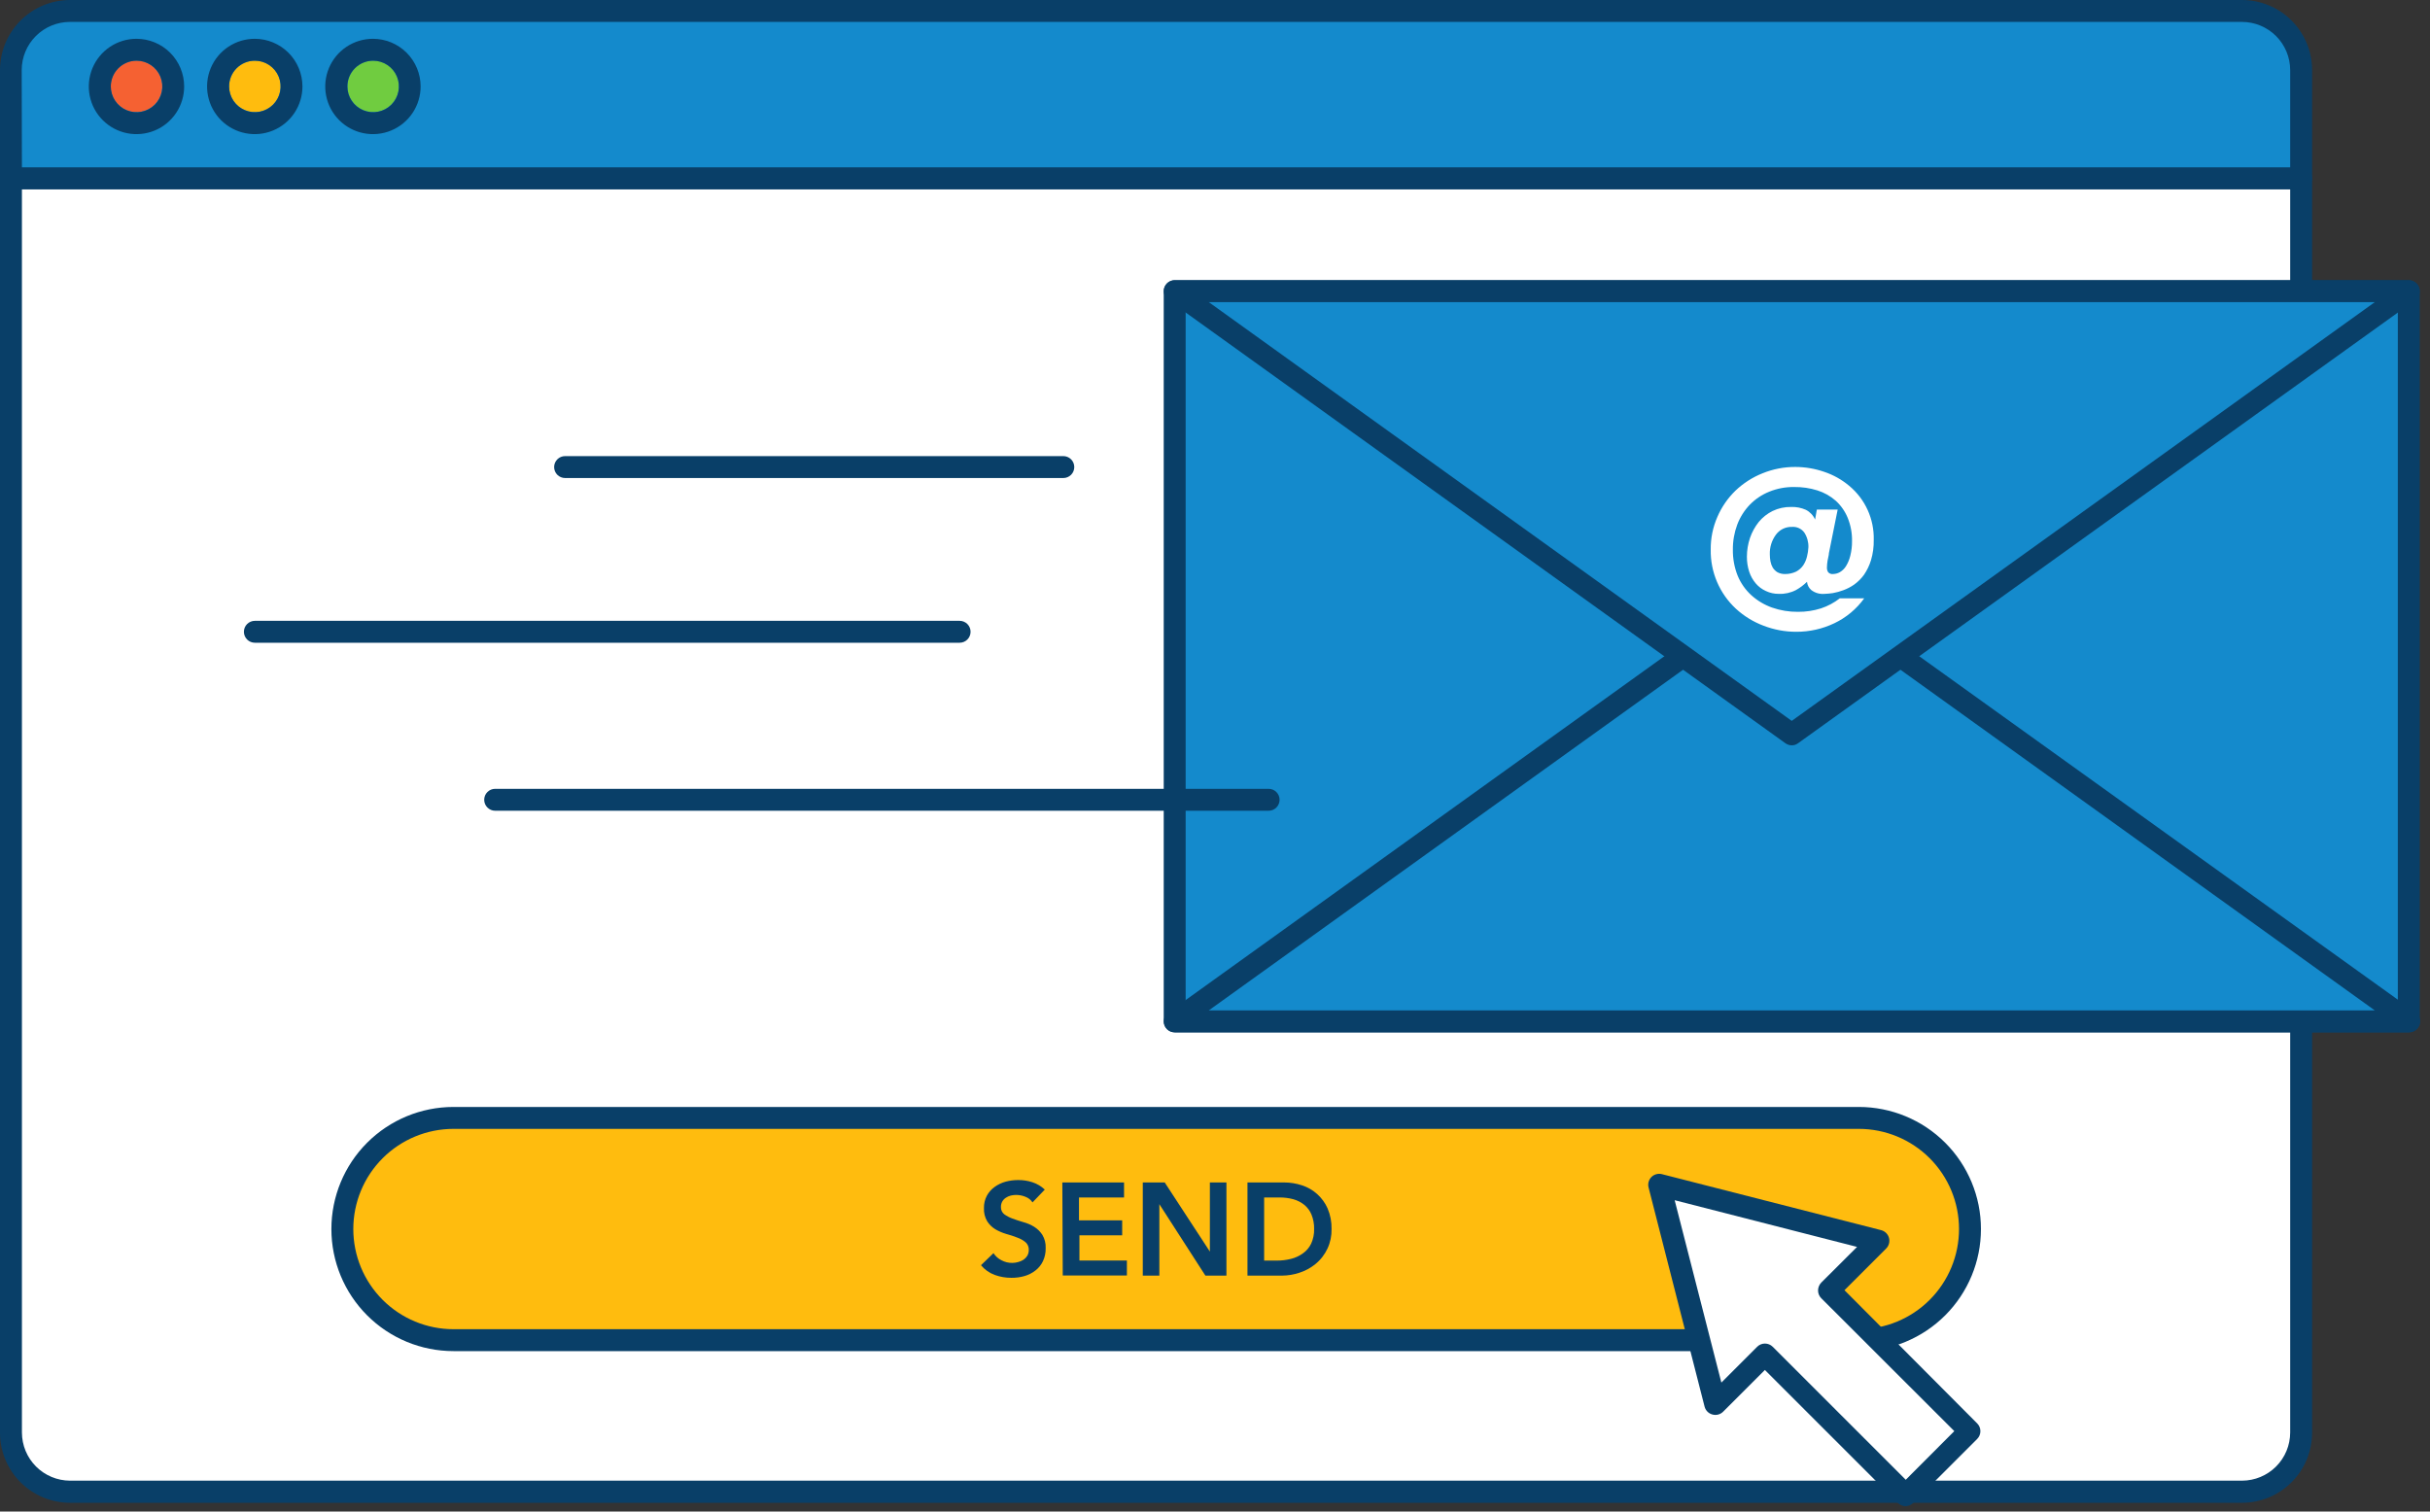 <svg width="225" height="140" viewBox="0 0 225 140" fill="none" xmlns="http://www.w3.org/2000/svg">
<rect x="0" y="0" width="225" height="140" fill="#333333" stroke="none"/>
<path d="M213.069 16.514V132.681C213.069 134.132 212.493 135.523 211.467 136.549C210.441 137.575 209.049 138.152 207.598 138.152H6.466C5.018 138.146 3.632 137.567 2.61 136.542C1.589 135.517 1.015 134.128 1.015 132.681V16.514H213.069Z" fill="white"/>
<path d="M207.598 139.187H6.466C5.614 139.184 4.771 139.014 3.985 138.685C3.199 138.357 2.486 137.877 1.885 137.273C1.285 136.669 0.809 135.952 0.486 135.164C0.162 134.376 -0.003 133.533 3.18696e-05 132.681V16.514C3.18696e-05 16.245 0.107 15.987 0.297 15.796C0.488 15.606 0.746 15.499 1.015 15.499H213.069C213.338 15.499 213.596 15.606 213.787 15.796C213.977 15.987 214.084 16.245 214.084 16.514V132.681C214.085 133.534 213.918 134.379 213.593 135.167C213.268 135.956 212.791 136.673 212.188 137.277C211.586 137.881 210.871 138.361 210.083 138.689C209.296 139.016 208.451 139.186 207.598 139.187ZM2.03 17.529V132.681C2.033 133.862 2.503 134.994 3.338 135.829C4.173 136.664 5.305 137.134 6.486 137.137H207.598C208.779 137.134 209.911 136.664 210.746 135.829C211.581 134.994 212.051 133.862 212.054 132.681V17.529H2.03Z" fill="#093F68"/>
<path d="M6.466 1.015H207.598C209.049 1.015 210.441 1.591 211.467 2.617C212.493 3.643 213.069 5.035 213.069 6.486V16.524H1.015V6.486C1.015 5.038 1.589 3.65 2.61 2.625C3.632 1.599 5.018 1.02 6.466 1.015Z" fill="#148ACC"/>
<path d="M213.069 17.529H1.015C0.746 17.529 0.488 17.422 0.297 17.232C0.107 17.041 0 16.783 0 16.514V6.486C0.003 4.77 0.684 3.125 1.895 1.91C3.107 0.695 4.75 0.008 6.466 0H207.598C209.317 0.003 210.965 0.687 212.181 1.903C213.397 3.118 214.081 4.767 214.084 6.486V16.514C214.084 16.783 213.977 17.041 213.787 17.232C213.596 17.422 213.338 17.529 213.069 17.529ZM2.03 15.499H212.054V6.486C212.051 5.305 211.581 4.173 210.746 3.338C209.911 2.503 208.779 2.033 207.598 2.03H6.466C5.285 2.033 4.153 2.503 3.318 3.338C2.483 4.173 2.012 5.305 2.01 6.486L2.03 15.499Z" fill="#093F68"/>
<path d="M12.637 10.383C13.954 10.383 15.022 9.316 15.022 7.998C15.022 6.681 13.954 5.613 12.637 5.613C11.319 5.613 10.252 6.681 10.252 7.998C10.252 9.316 11.319 10.383 12.637 10.383Z" fill="#F56132"/>
<path d="M12.637 5.623C13.11 5.621 13.572 5.76 13.966 6.021C14.36 6.282 14.667 6.655 14.849 7.091C15.031 7.527 15.079 8.008 14.987 8.471C14.895 8.935 14.668 9.361 14.334 9.695C13.999 10.029 13.573 10.257 13.11 10.348C12.646 10.44 12.166 10.392 11.73 10.21C11.293 10.028 10.921 9.721 10.66 9.327C10.398 8.933 10.26 8.471 10.262 7.998C10.264 7.369 10.516 6.767 10.96 6.322C11.405 5.877 12.008 5.626 12.637 5.623ZM12.637 3.593C11.763 3.593 10.909 3.852 10.183 4.338C9.457 4.824 8.891 5.514 8.557 6.321C8.223 7.128 8.136 8.017 8.307 8.874C8.478 9.73 8.9 10.517 9.518 11.134C10.137 11.751 10.925 12.171 11.782 12.34C12.639 12.509 13.527 12.42 14.334 12.085C15.14 11.749 15.829 11.181 16.313 10.454C16.797 9.727 17.054 8.872 17.052 7.998C17.049 6.829 16.583 5.709 15.755 4.883C14.928 4.057 13.806 3.593 12.637 3.593Z" fill="#093F68"/>
<path d="M23.599 10.383C24.916 10.383 25.984 9.316 25.984 7.998C25.984 6.681 24.916 5.613 23.599 5.613C22.281 5.613 21.213 6.681 21.213 7.998C21.213 9.316 22.281 10.383 23.599 10.383Z" fill="#FFBC0E"/>
<path d="M23.599 5.623C24.071 5.623 24.532 5.763 24.925 6.026C25.317 6.288 25.623 6.662 25.803 7.098C25.984 7.534 26.03 8.015 25.937 8.477C25.845 8.94 25.616 9.365 25.282 9.699C24.947 10.032 24.521 10.258 24.058 10.349C23.595 10.44 23.114 10.391 22.679 10.209C22.243 10.027 21.871 9.72 21.61 9.326C21.35 8.933 21.212 8.47 21.213 7.998C21.213 7.686 21.275 7.376 21.395 7.087C21.515 6.798 21.691 6.536 21.913 6.315C22.134 6.095 22.397 5.92 22.687 5.801C22.976 5.682 23.286 5.622 23.599 5.623ZM23.599 3.593C22.725 3.591 21.87 3.849 21.142 4.333C20.414 4.817 19.847 5.507 19.511 6.314C19.176 7.121 19.088 8.01 19.258 8.867C19.428 9.725 19.848 10.512 20.466 11.13C21.085 11.748 21.872 12.169 22.73 12.339C23.587 12.509 24.476 12.421 25.283 12.086C26.09 11.75 26.78 11.183 27.264 10.455C27.748 9.727 28.006 8.872 28.004 7.998C28.001 6.831 27.536 5.712 26.711 4.886C25.885 4.061 24.766 3.596 23.599 3.593Z" fill="#093F68"/>
<path d="M34.551 10.383C35.868 10.383 36.936 9.316 36.936 7.998C36.936 6.681 35.868 5.613 34.551 5.613C33.233 5.613 32.166 6.681 32.166 7.998C32.166 9.316 33.233 10.383 34.551 10.383Z" fill="#70CC40"/>
<path d="M34.551 5.623C35.023 5.623 35.484 5.763 35.877 6.026C36.27 6.288 36.575 6.661 36.755 7.098C36.936 7.534 36.982 8.014 36.889 8.477C36.797 8.94 36.568 9.365 36.234 9.699C35.899 10.032 35.473 10.258 35.01 10.349C34.547 10.44 34.067 10.391 33.631 10.209C33.195 10.027 32.823 9.72 32.563 9.326C32.302 8.932 32.163 8.47 32.166 7.998C32.168 7.367 32.421 6.763 32.868 6.318C33.315 5.873 33.92 5.623 34.551 5.623ZM34.551 3.593C33.676 3.589 32.82 3.845 32.091 4.328C31.362 4.811 30.793 5.5 30.456 6.307C30.119 7.114 30.029 8.003 30.198 8.861C30.367 9.719 30.787 10.508 31.405 11.127C32.023 11.746 32.81 12.168 33.668 12.338C34.526 12.509 35.415 12.422 36.222 12.086C37.03 11.751 37.72 11.184 38.205 10.456C38.69 9.728 38.948 8.873 38.946 7.998C38.943 6.829 38.477 5.708 37.649 4.883C36.821 4.057 35.7 3.593 34.531 3.593H34.551Z" fill="#093F68"/>
<path d="M223.036 26.968H108.768V94.598H223.036V26.968Z" fill="#148ACC"/>
<path d="M223.036 95.613H108.767C108.498 95.613 108.24 95.506 108.05 95.316C107.859 95.125 107.752 94.867 107.752 94.598V26.968C107.752 26.699 107.859 26.441 108.05 26.251C108.24 26.06 108.498 25.953 108.767 25.953H223.036C223.305 25.953 223.564 26.06 223.754 26.251C223.944 26.441 224.051 26.699 224.051 26.968V94.598C224.051 94.867 223.944 95.125 223.754 95.316C223.564 95.506 223.305 95.613 223.036 95.613ZM109.782 93.583H222.021V27.983H109.782V93.583Z" fill="#093F68"/>
<path d="M165.902 53.551L108.768 94.598H223.036L165.902 53.551Z" fill="#148ACC"/>
<path d="M223.036 95.613H108.767C108.553 95.612 108.345 95.543 108.173 95.416C108 95.289 107.872 95.112 107.807 94.908C107.742 94.704 107.743 94.485 107.809 94.282C107.876 94.078 108.005 93.901 108.179 93.776L165.313 52.729C165.485 52.607 165.691 52.541 165.902 52.541C166.113 52.541 166.318 52.607 166.49 52.729L223.675 93.776C223.849 93.902 223.979 94.08 224.045 94.284C224.112 94.488 224.112 94.708 224.045 94.913C223.979 95.117 223.849 95.295 223.675 95.421C223.501 95.546 223.291 95.614 223.077 95.613H223.036ZM111.924 93.583H219.889L165.902 54.8L111.924 93.583Z" fill="#093F68"/>
<path d="M165.902 68.015L108.768 26.968H223.036L165.902 68.015Z" fill="#148ACC"/>
<path d="M165.902 69.03C165.69 69.029 165.484 68.961 165.313 68.837L108.179 27.791C108.006 27.666 107.876 27.49 107.809 27.288C107.742 27.086 107.739 26.867 107.803 26.664C107.868 26.459 107.996 26.279 108.169 26.151C108.343 26.024 108.552 25.954 108.767 25.953H223.036C223.251 25.954 223.461 26.024 223.634 26.151C223.808 26.279 223.936 26.459 224 26.664C224.065 26.866 224.065 27.084 223.999 27.286C223.933 27.488 223.806 27.665 223.635 27.791L166.49 68.837C166.321 68.965 166.114 69.033 165.902 69.03ZM111.924 27.983L165.902 66.767L219.89 27.983H111.924Z" fill="#093F68"/>
<path d="M169.343 51.237C169.343 51.43 169.261 51.653 169.221 51.917C169.183 52.139 169.163 52.363 169.16 52.587C169.159 52.73 169.198 52.871 169.272 52.993C169.326 53.056 169.395 53.105 169.473 53.135C169.551 53.166 169.635 53.176 169.718 53.166C169.942 53.163 170.162 53.103 170.358 52.993C170.59 52.856 170.785 52.664 170.926 52.435C171.107 52.139 171.24 51.818 171.322 51.481C171.435 51.033 171.49 50.572 171.484 50.111C171.497 49.37 171.359 48.634 171.078 47.949C170.831 47.349 170.453 46.811 169.972 46.375C169.48 45.942 168.902 45.617 168.277 45.421C167.581 45.203 166.854 45.097 166.125 45.107C165.332 45.096 164.545 45.244 163.811 45.543C163.134 45.816 162.523 46.227 162.014 46.751C161.509 47.279 161.116 47.904 160.857 48.588C160.58 49.331 160.442 50.119 160.451 50.912C160.439 51.739 160.591 52.56 160.898 53.328C161.183 54.016 161.616 54.633 162.167 55.135C162.722 55.635 163.371 56.021 164.075 56.272C164.848 56.541 165.662 56.675 166.48 56.667C167.207 56.673 167.93 56.564 168.622 56.343C169.246 56.136 169.829 55.823 170.347 55.419H172.611C171.898 56.406 170.949 57.198 169.85 57.723C168.747 58.249 167.54 58.52 166.318 58.515C165.276 58.516 164.244 58.324 163.273 57.946C162.336 57.591 161.474 57.061 160.735 56.383C159.984 55.687 159.387 54.84 158.985 53.897C158.582 52.954 158.383 51.937 158.401 50.912C158.387 49.865 158.598 48.826 159.02 47.867C159.413 46.956 159.982 46.132 160.695 45.441C161.417 44.752 162.265 44.208 163.192 43.838C164.158 43.444 165.193 43.244 166.237 43.249C167.142 43.251 168.04 43.402 168.896 43.696C169.746 43.978 170.534 44.419 171.22 44.995C171.953 45.603 172.538 46.369 172.931 47.236C173.325 48.103 173.517 49.047 173.494 49.999C173.507 50.638 173.422 51.274 173.24 51.887C173.094 52.367 172.875 52.823 172.591 53.237C172.339 53.584 172.034 53.889 171.687 54.14C171.374 54.36 171.032 54.537 170.672 54.668C170.36 54.785 170.037 54.873 169.708 54.932C169.453 54.971 169.195 54.994 168.937 55.003C168.497 55.045 168.058 54.918 167.708 54.648C167.485 54.453 167.343 54.181 167.313 53.886C167.011 54.185 166.669 54.441 166.298 54.648C165.807 54.903 165.257 55.026 164.704 55.003C164.29 55.007 163.88 54.917 163.506 54.739C163.147 54.578 162.828 54.338 162.573 54.039C162.301 53.719 162.094 53.35 161.964 52.953C161.817 52.5 161.745 52.027 161.75 51.552C161.752 50.965 161.848 50.382 162.035 49.826C162.219 49.29 162.494 48.789 162.847 48.344C163.197 47.92 163.633 47.575 164.126 47.329C164.663 47.071 165.254 46.942 165.851 46.954C166.318 46.939 166.783 47.029 167.211 47.218C167.591 47.412 167.892 47.731 168.064 48.121L168.226 47.197H170.155L169.343 51.237ZM167.445 50.679C167.459 50.201 167.328 49.73 167.069 49.329C166.939 49.15 166.765 49.008 166.565 48.915C166.364 48.823 166.143 48.783 165.922 48.801C165.633 48.791 165.345 48.853 165.085 48.98C164.825 49.108 164.6 49.297 164.43 49.532C164.048 50.055 163.851 50.691 163.872 51.339C163.872 51.56 163.892 51.781 163.933 51.998C163.97 52.202 164.042 52.398 164.146 52.577C164.257 52.751 164.406 52.896 164.582 53.003C164.801 53.117 165.046 53.173 165.293 53.166C165.644 53.168 165.99 53.092 166.308 52.942C166.572 52.802 166.798 52.6 166.968 52.354C167.129 52.109 167.246 51.837 167.313 51.552C167.387 51.266 167.431 50.974 167.445 50.679Z" fill="white"/>
<path d="M98.455 44.274H52.323C52.054 44.274 51.796 44.167 51.605 43.977C51.415 43.787 51.308 43.529 51.308 43.259C51.308 42.99 51.415 42.732 51.605 42.541C51.796 42.351 52.054 42.244 52.323 42.244H98.455C98.724 42.244 98.982 42.351 99.173 42.541C99.363 42.732 99.47 42.99 99.47 43.259C99.47 43.529 99.363 43.787 99.173 43.977C98.982 44.167 98.724 44.274 98.455 44.274Z" fill="#093F68"/>
<path d="M88.853 59.53H23.599C23.33 59.53 23.072 59.423 22.881 59.233C22.691 59.042 22.584 58.784 22.584 58.515C22.584 58.246 22.691 57.987 22.881 57.797C23.072 57.607 23.33 57.5 23.599 57.5H88.853C89.123 57.5 89.381 57.607 89.571 57.797C89.761 57.987 89.868 58.246 89.868 58.515C89.868 58.784 89.761 59.042 89.571 59.233C89.381 59.423 89.123 59.53 88.853 59.53Z" fill="#093F68"/>
<path d="M117.466 75.09H45.847C45.578 75.09 45.32 74.983 45.13 74.792C44.94 74.602 44.833 74.344 44.833 74.075C44.833 73.805 44.94 73.547 45.13 73.357C45.32 73.167 45.578 73.06 45.847 73.06H117.466C117.735 73.06 117.993 73.167 118.184 73.357C118.374 73.547 118.481 73.805 118.481 74.075C118.481 74.344 118.374 74.602 118.184 74.792C117.993 74.983 117.735 75.09 117.466 75.09Z" fill="#093F68"/>
<path d="M172.093 103.54H41.981C36.296 103.54 31.689 108.146 31.689 113.827C31.689 119.509 36.296 124.114 41.981 124.114H172.093C177.778 124.114 182.386 119.509 182.386 113.827C182.386 108.146 177.778 103.54 172.093 103.54Z" fill="#FFBC0E"/>
<path d="M172.104 125.139H41.991C38.992 125.139 36.116 123.948 33.995 121.828C31.875 119.707 30.684 116.831 30.684 113.832C30.684 110.833 31.875 107.957 33.995 105.837C36.116 103.716 38.992 102.525 41.991 102.525H172.114C175.113 102.525 177.989 103.716 180.109 105.837C182.23 107.957 183.421 110.833 183.421 113.832C183.421 116.831 182.23 119.707 180.109 121.828C177.989 123.948 175.113 125.139 172.114 125.139H172.104ZM41.991 104.555C39.53 104.555 37.171 105.533 35.431 107.272C33.691 109.012 32.714 111.372 32.714 113.832C32.714 116.293 33.691 118.652 35.431 120.392C37.171 122.132 39.53 123.109 41.991 123.109H172.114C174.574 123.109 176.934 122.132 178.674 120.392C180.413 118.652 181.391 116.293 181.391 113.832C181.391 111.372 180.413 109.012 178.674 107.272C176.934 105.533 174.574 104.555 172.114 104.555H41.991Z" fill="#093F68"/>
<path d="M95.603 111.366C95.448 111.127 95.22 110.946 94.953 110.848C94.517 110.666 94.033 110.627 93.573 110.737C93.413 110.777 93.262 110.846 93.126 110.94C92.992 111.027 92.881 111.146 92.802 111.285C92.718 111.44 92.675 111.615 92.68 111.792C92.674 111.92 92.699 112.047 92.752 112.164C92.805 112.28 92.884 112.382 92.984 112.462C93.215 112.628 93.468 112.762 93.735 112.858C94.04 112.97 94.365 113.081 94.75 113.193C95.109 113.287 95.451 113.434 95.765 113.629C96.066 113.82 96.322 114.072 96.516 114.37C96.736 114.741 96.842 115.168 96.821 115.598C96.833 116.019 96.746 116.436 96.567 116.816C96.407 117.151 96.171 117.443 95.877 117.669C95.576 117.906 95.231 118.082 94.862 118.187C94.469 118.299 94.063 118.353 93.654 118.349C93.128 118.353 92.606 118.264 92.111 118.085C91.612 117.904 91.17 117.592 90.832 117.182L91.99 116.065C92.172 116.348 92.428 116.576 92.731 116.725C93.042 116.893 93.392 116.977 93.746 116.969C93.928 116.966 94.109 116.939 94.284 116.887C94.456 116.842 94.62 116.77 94.771 116.674C94.914 116.575 95.035 116.447 95.126 116.299C95.212 116.14 95.258 115.962 95.258 115.781C95.266 115.644 95.243 115.507 95.19 115.381C95.137 115.254 95.056 115.141 94.953 115.05C94.727 114.864 94.469 114.72 94.192 114.624C93.861 114.493 93.522 114.381 93.177 114.289C92.822 114.185 92.481 114.039 92.162 113.853C91.86 113.669 91.603 113.419 91.411 113.122C91.191 112.751 91.085 112.324 91.107 111.894C91.096 111.491 91.191 111.092 91.381 110.737C91.556 110.42 91.798 110.146 92.091 109.935C92.398 109.713 92.742 109.548 93.106 109.447C93.487 109.346 93.879 109.295 94.273 109.295C94.721 109.291 95.167 109.359 95.593 109.498C96.021 109.637 96.412 109.87 96.74 110.178L95.603 111.366Z" fill="#093F68"/>
<path d="M98.364 109.518H104.078V110.909H99.907V113.03H103.906V114.411H99.947V116.745H104.342V118.136H98.404L98.364 109.518Z" fill="#093F68"/>
<path d="M105.814 109.518H107.844L112.026 115.923V109.518H113.558V118.146H111.61L107.347 111.528V118.146H105.814V109.518Z" fill="#093F68"/>
<path d="M115.507 109.518H118.907C119.466 109.518 120.021 109.608 120.551 109.782C121.076 109.952 121.559 110.23 121.968 110.599C122.377 110.968 122.704 111.42 122.926 111.924C123.183 112.527 123.307 113.177 123.292 113.832C123.307 114.455 123.178 115.073 122.916 115.638C122.653 116.203 122.265 116.7 121.78 117.09C121.343 117.444 120.844 117.712 120.308 117.882C119.797 118.052 119.263 118.141 118.724 118.146H115.507V109.518ZM118.186 116.755C118.645 116.76 119.102 116.705 119.547 116.593C119.945 116.494 120.321 116.318 120.653 116.075C120.976 115.847 121.234 115.539 121.404 115.182C121.597 114.759 121.691 114.297 121.678 113.832C121.689 113.374 121.606 112.918 121.434 112.492C121.29 112.14 121.06 111.829 120.765 111.589C120.464 111.35 120.119 111.174 119.75 111.071C119.326 110.958 118.889 110.903 118.45 110.909H117.05V116.755H118.186Z" fill="#093F68"/>
<path d="M173.931 114.939L153.651 109.752L158.848 130.032L163.415 125.454L176.458 138.487L182.386 132.549L169.353 119.516L173.931 114.939Z" fill="white"/>
<path d="M176.458 139.502C176.324 139.502 176.192 139.477 176.068 139.426C175.944 139.376 175.832 139.301 175.737 139.207L163.415 126.885L159.558 130.742C159.429 130.874 159.266 130.969 159.087 131.015C158.908 131.062 158.72 131.059 158.543 131.006C158.372 130.959 158.216 130.867 158.092 130.741C157.967 130.614 157.878 130.457 157.833 130.285L152.646 109.985C152.602 109.815 152.603 109.636 152.649 109.467C152.695 109.297 152.784 109.142 152.908 109.017C153.032 108.892 153.186 108.802 153.355 108.755C153.525 108.707 153.703 108.705 153.874 108.747L174.174 113.934C174.348 113.978 174.508 114.067 174.637 114.193C174.765 114.319 174.858 114.477 174.905 114.65C174.953 114.824 174.953 115.007 174.907 115.18C174.861 115.354 174.769 115.512 174.641 115.639L170.784 119.496L183.076 131.838C183.263 132.027 183.369 132.283 183.37 132.549C183.371 132.682 183.345 132.815 183.295 132.939C183.244 133.062 183.17 133.175 183.076 133.27L177.138 139.207C176.956 139.388 176.713 139.493 176.458 139.502ZM163.415 124.439C163.549 124.438 163.681 124.464 163.805 124.514C163.928 124.565 164.041 124.639 164.136 124.733L176.458 137.055L180.954 132.549L168.632 120.237C168.538 120.142 168.464 120.03 168.413 119.906C168.363 119.782 168.337 119.65 168.338 119.516C168.342 119.248 168.447 118.99 168.632 118.796L171.951 115.487L155.062 111.163L159.386 128.052L162.705 124.733C162.894 124.546 163.149 124.44 163.415 124.439Z" fill="#093F68"/>
</svg>
